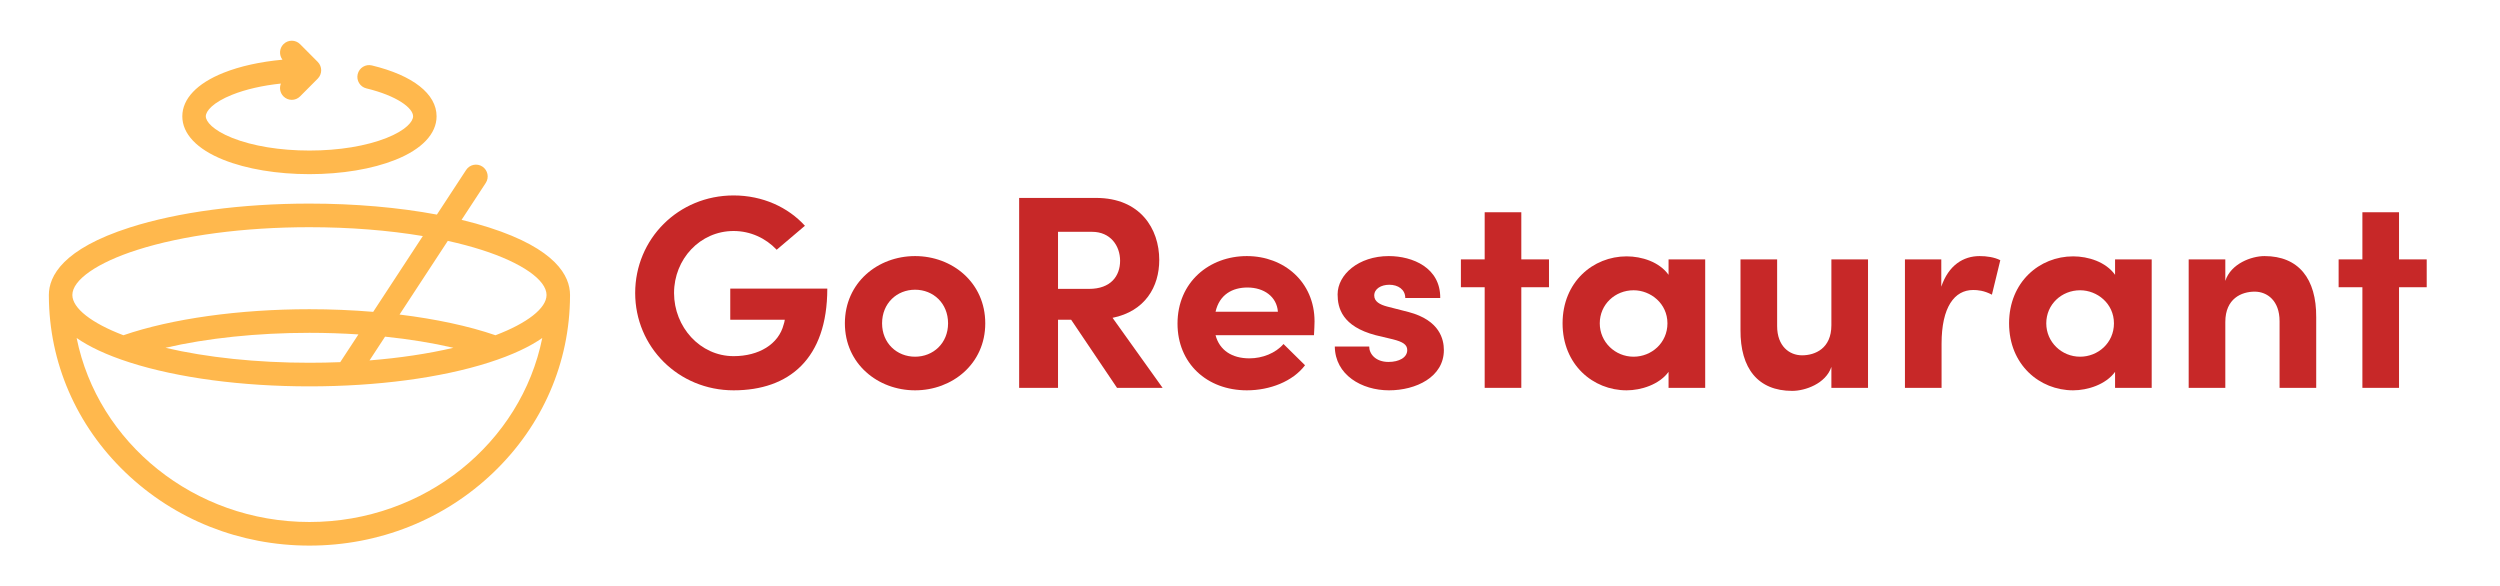 <svg width="307" height="72" viewBox="0 0 307 72" fill="none" xmlns="http://www.w3.org/2000/svg">
<rect width="307" height="72" fill="white"/>
<path d="M90.088 47.932C96.887 47.932 101.592 44.073 101.592 35.441H89.676V39.267H96.372C96.338 39.47 96.303 39.673 96.235 39.842C95.617 42.279 93.178 43.735 90.088 43.735C85.967 43.735 82.773 40.147 82.773 35.983C82.773 31.82 85.967 28.367 90.088 28.367C92.148 28.367 94.037 29.247 95.376 30.669L98.845 27.724C96.784 25.456 93.659 24 90.088 24C83.288 24 78 29.348 78 35.983C78 42.584 83.288 47.932 90.088 47.932Z" fill="#C72828"/>
<path d="M112.371 47.932C116.938 47.932 120.99 44.683 120.99 39.707C120.99 34.697 116.938 31.447 112.371 31.447C107.804 31.447 103.751 34.697 103.751 39.707C103.751 44.683 107.804 47.932 112.371 47.932ZM112.371 43.803C110.139 43.803 108.319 42.144 108.319 39.707C108.319 37.236 110.139 35.577 112.371 35.577C114.603 35.577 116.423 37.236 116.423 39.707C116.423 42.144 114.603 43.803 112.371 43.803Z" fill="#C72828"/>
<path d="M137.171 47.628H142.768L136.621 39.03C140.605 38.217 142.356 35.238 142.356 31.921C142.356 28.096 140.021 24.305 134.595 24.305H125.151V47.628H129.925V39.267H131.539L137.171 47.628ZM129.925 28.468H134.114C136.346 28.468 137.548 30.161 137.548 32.023C137.548 33.884 136.415 35.475 133.737 35.475H129.925V28.468Z" fill="#C72828"/>
<path d="M161.426 39.47C161.426 34.629 157.682 31.447 153.115 31.447C148.513 31.447 144.599 34.629 144.599 39.74C144.599 44.615 148.204 47.932 153.115 47.932C155.931 47.932 158.747 46.849 160.258 44.852L157.614 42.245C156.652 43.362 155.038 44.006 153.424 44.006C151.261 44.006 149.75 42.99 149.269 41.162H161.357C161.391 40.451 161.426 39.91 161.426 39.47ZM149.269 38.285C149.75 36.152 151.364 35.306 153.184 35.306C155.21 35.306 156.79 36.423 156.927 38.285H149.269Z" fill="#C72828"/>
<path d="M170.576 47.932C173.873 47.932 177.307 46.307 177.307 42.99C177.307 41.704 176.826 39.334 172.98 38.319L170.336 37.642C169.443 37.405 168.756 37.032 168.756 36.288C168.756 35.475 169.581 34.968 170.611 34.968C171.675 34.968 172.568 35.543 172.568 36.592H176.861C176.895 32.869 173.461 31.447 170.542 31.447C166.833 31.447 164.258 33.715 164.258 36.152C164.258 37.811 164.807 40.079 168.928 41.162L171.057 41.67C172.259 41.975 172.809 42.313 172.809 42.99C172.809 43.904 171.813 44.446 170.508 44.446C168.928 44.446 168.138 43.464 168.138 42.55H163.914C163.949 46.037 167.211 47.932 170.576 47.932Z" fill="#C72828"/>
<path d="M190.216 31.853H186.817V26.065H182.318V31.853H179.399V35.272H182.318V47.628H186.817V35.272H190.216V31.853Z" fill="#C72828"/>
<path d="M204.899 31.853V33.749C203.766 32.158 201.602 31.481 199.748 31.481C195.627 31.481 191.884 34.629 191.884 39.707C191.884 44.784 195.627 47.932 199.748 47.932C201.534 47.932 203.766 47.221 204.899 45.664V47.628H209.398V31.853H204.899ZM200.606 43.803C198.34 43.803 196.451 42.008 196.451 39.707C196.451 37.371 198.34 35.645 200.606 35.645C202.701 35.645 204.762 37.269 204.762 39.707C204.762 42.11 202.804 43.803 200.606 43.803Z" fill="#C72828"/>
<path d="M224.894 31.853V39.944C224.894 42.787 222.902 43.633 221.288 43.633C219.743 43.633 218.232 42.516 218.232 40.045V31.853H213.733V40.519C213.699 45.258 215.897 48 220.086 48C221.666 48 224.207 47.12 224.894 45.055V47.628H229.393V31.853H224.894Z" fill="#C72828"/>
<path d="M243.096 31.447C241.104 31.447 239.284 32.564 238.391 35.205V31.853H233.927V47.628H238.425V42.212C238.425 37.709 240.005 35.611 242.306 35.611C242.855 35.611 243.645 35.678 244.607 36.186L245.637 31.955C244.916 31.582 243.954 31.447 243.096 31.447Z" fill="#C72828"/>
<path d="M259.73 31.853V33.749C258.597 32.158 256.433 31.481 254.579 31.481C250.458 31.481 246.715 34.629 246.715 39.707C246.715 44.784 250.458 47.932 254.579 47.932C256.365 47.932 258.597 47.221 259.73 45.664V47.628H264.228V31.853H259.73ZM255.437 43.803C253.171 43.803 251.282 42.008 251.282 39.707C251.282 37.371 253.171 35.645 255.437 35.645C257.532 35.645 259.593 37.269 259.593 39.707C259.593 42.11 257.635 43.803 255.437 43.803Z" fill="#C72828"/>
<path d="M278.077 31.447C276.497 31.447 273.956 32.361 273.269 34.494V31.853H268.77V47.628H273.269V39.537C273.269 36.66 275.261 35.814 276.875 35.814C278.42 35.814 279.931 36.931 279.931 39.436V47.628H284.43V38.962C284.464 34.223 282.266 31.447 278.077 31.447Z" fill="#C72828"/>
<path d="M298 31.853H294.6V26.065H290.102V31.853H287.183V35.272H290.102V47.628H294.6V35.272H298V31.853Z" fill="#C72828"/>
<path fill-rule="evenodd" clip-rule="evenodd" d="M38 21.386C34.037 21.386 30.29 20.762 27.448 19.628C24.185 18.326 22.387 16.428 22.388 14.283C22.388 12.139 24.185 10.241 27.448 8.939C29.481 8.128 31.979 7.579 34.687 7.331C34.252 6.763 34.292 5.945 34.81 5.425C35.373 4.858 36.287 4.858 36.85 5.425L39.02 7.605C39.583 8.172 39.583 9.089 39.02 9.655L36.85 11.836C36.568 12.119 36.199 12.261 35.83 12.261C35.461 12.261 35.092 12.119 34.81 11.836C34.387 11.411 34.282 10.786 34.495 10.261C32.242 10.499 30.186 10.966 28.512 11.633C26.121 12.588 25.272 13.657 25.272 14.283C25.272 14.909 26.121 15.979 28.512 16.933C31.023 17.935 34.393 18.487 38 18.487C41.607 18.487 44.977 17.935 47.488 16.933C49.879 15.979 50.728 14.91 50.728 14.283C50.728 13.267 48.757 11.763 44.99 10.853C44.215 10.666 43.738 9.883 43.924 9.105C44.11 8.327 44.889 7.847 45.663 8.034C50.715 9.254 53.612 11.532 53.612 14.284C53.612 16.428 51.815 18.326 48.552 19.628C45.71 20.762 41.963 21.386 38 21.386ZM60.045 27.932C68.273 30.563 70 33.893 70 36.224C70 36.261 69.999 36.3 69.999 36.338C69.968 44.529 66.635 52.221 60.604 58.009C54.563 63.807 46.535 67 38 67C29.465 67 21.438 63.807 15.396 58.009C9.365 52.221 6.032 44.529 6.001 36.338C6.001 36.3 6 36.261 6 36.224C6 33.893 7.727 30.563 15.955 27.931C21.864 26.042 29.694 25.001 38 25.001C43.578 25.001 48.94 25.471 53.651 26.352L57.241 20.87C57.679 20.201 58.574 20.016 59.239 20.456C59.904 20.896 60.089 21.795 59.651 22.464L56.682 26.997C57.859 27.28 58.983 27.592 60.045 27.932ZM67.115 36.224C67.115 34.38 64.071 32.262 59.17 30.694C57.872 30.279 56.472 29.907 54.99 29.58L49.064 38.627C53.495 39.169 57.538 40.032 60.845 41.168C64.754 39.683 67.115 37.846 67.115 36.224ZM20.321 42.71C25.408 43.903 31.541 44.547 38 44.547C39.276 44.547 40.538 44.522 41.782 44.472L44.014 41.066C42.051 40.938 40.037 40.871 38 40.871C31.582 40.871 25.396 41.526 20.321 42.71ZM55.679 42.71C53.125 42.114 50.291 41.653 47.287 41.341L45.377 44.258C49.091 43.96 52.579 43.437 55.679 42.71ZM38 27.9C29.982 27.9 22.464 28.892 16.83 30.694C11.929 32.262 8.885 34.38 8.885 36.224C8.885 37.846 11.246 39.683 15.155 41.168C21.077 39.134 29.36 37.972 37.999 37.972C40.663 37.972 43.291 38.083 45.828 38.295L51.924 28.988C47.688 28.277 42.939 27.9 38 27.9ZM9.411 41.506C11.996 54.36 23.832 64.101 38 64.101C52.168 64.101 64.004 54.361 66.59 41.506C65.092 42.547 62.983 43.576 60.045 44.515C54.136 46.405 46.307 47.446 38 47.446C29.693 47.446 21.864 46.405 15.955 44.515C13.017 43.576 10.908 42.547 9.411 41.506Z" fill="#FFB84D"/>
</svg>
